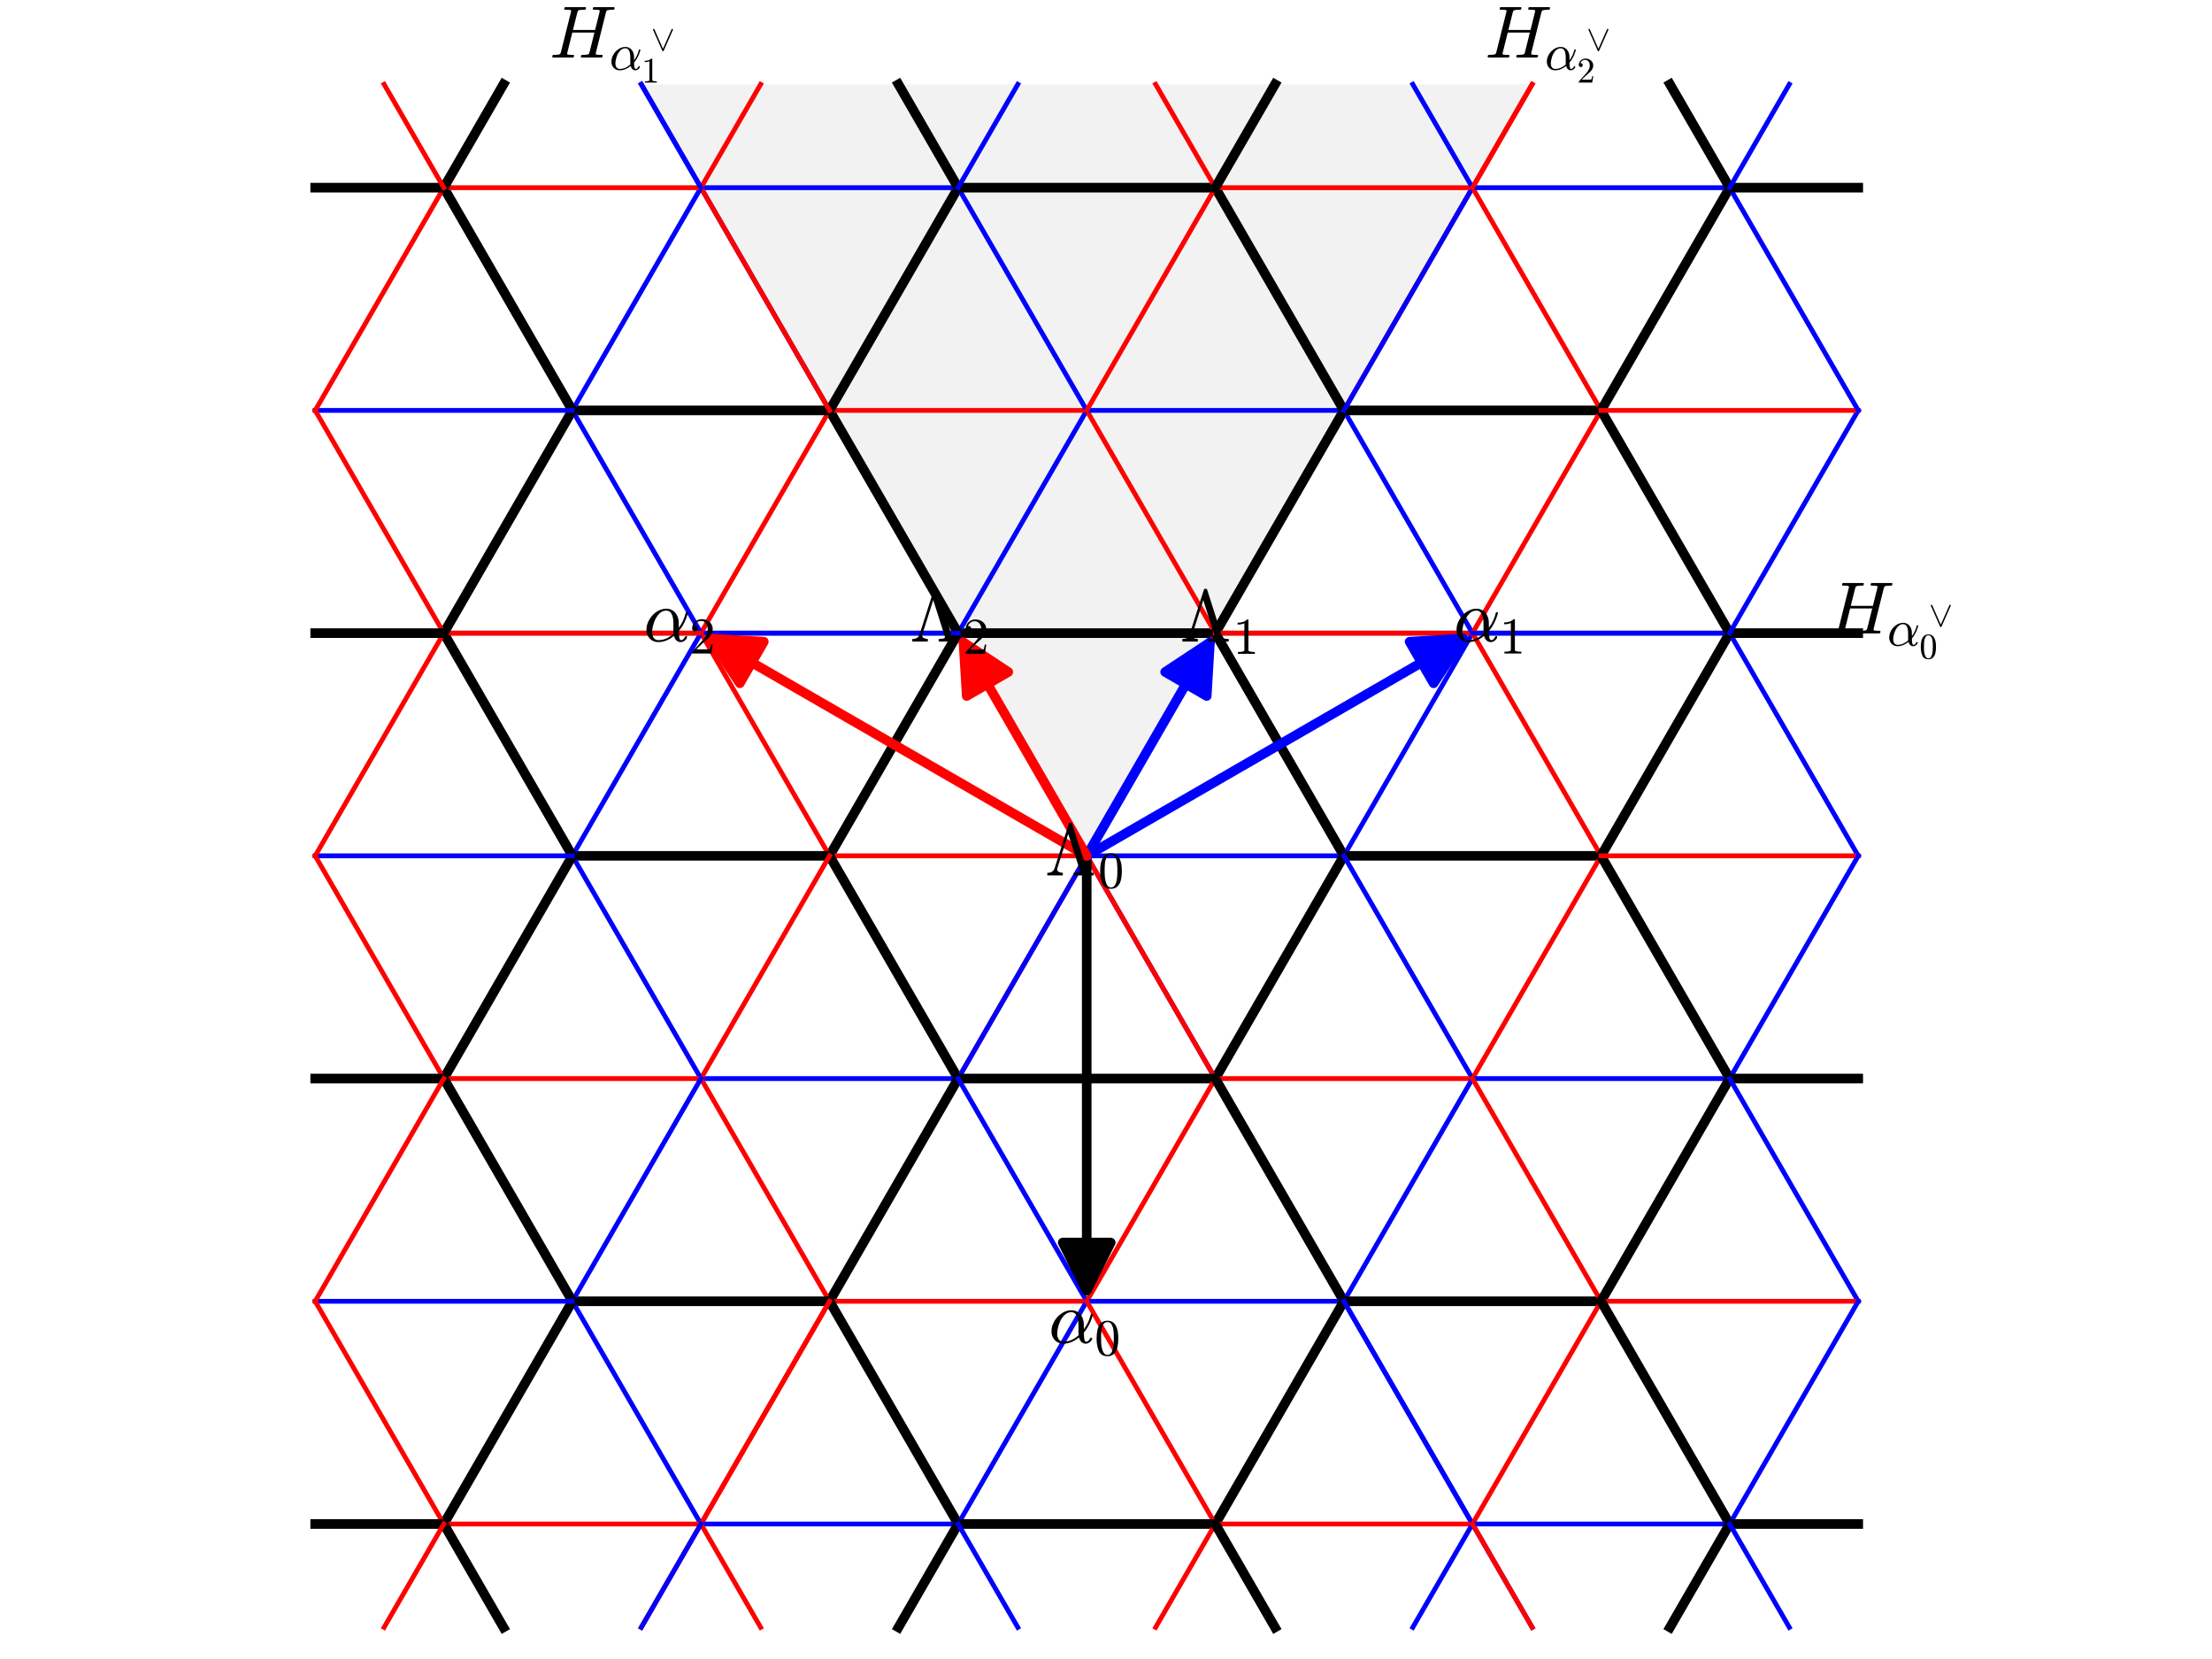 <?xml version="1.0" encoding="utf-8" standalone="no"?>
<!DOCTYPE svg PUBLIC "-//W3C//DTD SVG 1.1//EN"
  "http://www.w3.org/Graphics/SVG/1.1/DTD/svg11.dtd">
<svg xmlns:xlink="http://www.w3.org/1999/xlink" width="460.8pt" height="345.6pt" viewBox="0 0 460.8 345.6" xmlns="http://www.w3.org/2000/svg" version="1.1">
 <defs>
  <style type="text/css">*{stroke-linejoin: round; stroke-linecap: butt}</style>
 </defs>
 <g id="figure_1">
  <g id="patch_1">
   <path d="M 0 345.6 
L 460.8 345.6 
L 460.8 0 
L 0 0 
z
" style="fill: #ffffff"/>
  </g>
  <g id="axes_1">
   <g id="patch_2">
    <path d="M 59.07 345.6 
L 401.73 345.6 
L 401.73 2.94 
L 59.07 2.94 
z
" style="fill: #ffffff"/>
   </g>
   <g id="patch_3">
    <path d="M 133.589 17.566 
L 319.175 17.566 
L 226.382 178.288 
z
" clip-path="url(#p2b3895614b)" style="fill: #d3d3d3; opacity: 0.3"/>
   </g>
   <g id="line2d_1">
    <path d="M 387.104 131.892 
L 65.66 131.892 
" clip-path="url(#p2b3895614b)" style="fill: none; stroke: #000000; stroke-linecap: square"/>
   </g>
   <g id="line2d_2">
    <path d="M 133.589 17.566 
L 319.175 339.01 
" clip-path="url(#p2b3895614b)" style="fill: none; stroke: #0000ff; stroke-linecap: square"/>
   </g>
   <g id="line2d_3">
    <path d="M 319.175 17.566 
L 133.589 339.01 
" clip-path="url(#p2b3895614b)" style="fill: none; stroke: #ff0000; stroke-linecap: square"/>
   </g>
   <g id="line2d_4">
    <path d="M 253.169 131.892 
L 199.595 131.892 
" clip-path="url(#p2b3895614b)" style="fill: none; stroke: #000000; stroke-width: 2; stroke-linecap: square"/>
   </g>
   <g id="line2d_5">
    <path d="M 199.595 131.892 
L 226.382 178.288 
" clip-path="url(#p2b3895614b)" style="fill: none; stroke: #0000ff; stroke-linecap: square"/>
   </g>
   <g id="line2d_6">
    <path d="M 253.169 131.892 
L 226.382 178.288 
" clip-path="url(#p2b3895614b)" style="fill: none; stroke: #ff0000; stroke-linecap: square"/>
   </g>
   <g id="line2d_7">
    <path d="M 226.382 85.495 
L 199.595 131.892 
" clip-path="url(#p2b3895614b)" style="fill: none; stroke: #0000ff; stroke-linecap: square"/>
   </g>
   <g id="line2d_8">
    <path d="M 226.382 85.495 
L 253.169 131.892 
" clip-path="url(#p2b3895614b)" style="fill: none; stroke: #ff0000; stroke-linecap: square"/>
   </g>
   <g id="line2d_9">
    <path d="M 199.595 131.892 
L 172.808 178.288 
" clip-path="url(#p2b3895614b)" style="fill: none; stroke: #000000; stroke-width: 2; stroke-linecap: square"/>
   </g>
   <g id="line2d_10">
    <path d="M 226.382 178.288 
L 172.808 178.288 
" clip-path="url(#p2b3895614b)" style="fill: none; stroke: #ff0000; stroke-linecap: square"/>
   </g>
   <g id="line2d_11">
    <path d="M 253.169 131.892 
L 279.956 178.288 
" clip-path="url(#p2b3895614b)" style="fill: none; stroke: #000000; stroke-width: 2; stroke-linecap: square"/>
   </g>
   <g id="line2d_12">
    <path d="M 279.956 178.288 
L 226.382 178.288 
" clip-path="url(#p2b3895614b)" style="fill: none; stroke: #0000ff; stroke-linecap: square"/>
   </g>
   <g id="line2d_13">
    <path d="M 172.808 85.495 
L 199.595 131.892 
" clip-path="url(#p2b3895614b)" style="fill: none; stroke: #000000; stroke-width: 2; stroke-linecap: square"/>
   </g>
   <g id="line2d_14">
    <path d="M 226.382 85.495 
L 172.808 85.495 
" clip-path="url(#p2b3895614b)" style="fill: none; stroke: #ff0000; stroke-linecap: square"/>
   </g>
   <g id="line2d_15">
    <path d="M 279.956 85.495 
L 253.169 131.892 
" clip-path="url(#p2b3895614b)" style="fill: none; stroke: #000000; stroke-width: 2; stroke-linecap: square"/>
   </g>
   <g id="line2d_16">
    <path d="M 279.956 85.495 
L 226.382 85.495 
" clip-path="url(#p2b3895614b)" style="fill: none; stroke: #0000ff; stroke-linecap: square"/>
   </g>
   <g id="line2d_17">
    <path d="M 199.595 131.892 
L 146.021 131.892 
" clip-path="url(#p2b3895614b)" style="fill: none; stroke: #0000ff; stroke-linecap: square"/>
   </g>
   <g id="line2d_18">
    <path d="M 146.021 131.892 
L 172.808 178.288 
" clip-path="url(#p2b3895614b)" style="fill: none; stroke: #ff0000; stroke-linecap: square"/>
   </g>
   <g id="line2d_19">
    <path d="M 172.808 178.288 
L 199.595 224.685 
" clip-path="url(#p2b3895614b)" style="fill: none; stroke: #000000; stroke-width: 2; stroke-linecap: square"/>
   </g>
   <g id="line2d_20">
    <path d="M 226.382 178.288 
L 199.595 224.685 
" clip-path="url(#p2b3895614b)" style="fill: none; stroke: #0000ff; stroke-linecap: square"/>
   </g>
   <g id="line2d_21">
    <path d="M 306.743 131.892 
L 279.956 178.288 
" clip-path="url(#p2b3895614b)" style="fill: none; stroke: #0000ff; stroke-linecap: square"/>
   </g>
   <g id="line2d_22">
    <path d="M 306.743 131.892 
L 253.169 131.892 
" clip-path="url(#p2b3895614b)" style="fill: none; stroke: #ff0000; stroke-linecap: square"/>
   </g>
   <g id="line2d_23">
    <path d="M 279.956 178.288 
L 253.169 224.685 
" clip-path="url(#p2b3895614b)" style="fill: none; stroke: #000000; stroke-width: 2; stroke-linecap: square"/>
   </g>
   <g id="line2d_24">
    <path d="M 226.382 178.288 
L 253.169 224.685 
" clip-path="url(#p2b3895614b)" style="fill: none; stroke: #ff0000; stroke-linecap: square"/>
   </g>
   <g id="line2d_25">
    <path d="M 172.808 85.495 
L 146.021 131.892 
" clip-path="url(#p2b3895614b)" style="fill: none; stroke: #ff0000; stroke-linecap: square"/>
   </g>
   <g id="line2d_26">
    <path d="M 199.595 39.099 
L 172.808 85.495 
" clip-path="url(#p2b3895614b)" style="fill: none; stroke: #000000; stroke-width: 2; stroke-linecap: square"/>
   </g>
   <g id="line2d_27">
    <path d="M 199.595 39.099 
L 226.382 85.495 
" clip-path="url(#p2b3895614b)" style="fill: none; stroke: #0000ff; stroke-linecap: square"/>
   </g>
   <g id="line2d_28">
    <path d="M 279.956 85.495 
L 306.743 131.892 
" clip-path="url(#p2b3895614b)" style="fill: none; stroke: #0000ff; stroke-linecap: square"/>
   </g>
   <g id="line2d_29">
    <path d="M 253.169 39.099 
L 279.956 85.495 
" clip-path="url(#p2b3895614b)" style="fill: none; stroke: #000000; stroke-width: 2; stroke-linecap: square"/>
   </g>
   <g id="line2d_30">
    <path d="M 253.169 39.099 
L 226.382 85.495 
" clip-path="url(#p2b3895614b)" style="fill: none; stroke: #ff0000; stroke-linecap: square"/>
   </g>
   <g id="line2d_31">
    <path d="M 172.808 178.288 
L 119.234 178.288 
" clip-path="url(#p2b3895614b)" style="fill: none; stroke: #000000; stroke-width: 2; stroke-linecap: square"/>
   </g>
   <g id="line2d_32">
    <path d="M 146.021 131.892 
L 119.234 178.288 
" clip-path="url(#p2b3895614b)" style="fill: none; stroke: #0000ff; stroke-linecap: square"/>
   </g>
   <g id="line2d_33">
    <path d="M 199.595 224.685 
L 146.021 224.685 
" clip-path="url(#p2b3895614b)" style="fill: none; stroke: #0000ff; stroke-linecap: square"/>
   </g>
   <g id="line2d_34">
    <path d="M 172.808 178.288 
L 146.021 224.685 
" clip-path="url(#p2b3895614b)" style="fill: none; stroke: #ff0000; stroke-linecap: square"/>
   </g>
   <g id="line2d_35">
    <path d="M 253.169 224.685 
L 199.595 224.685 
" clip-path="url(#p2b3895614b)" style="fill: none; stroke: #000000; stroke-width: 2; stroke-linecap: square"/>
   </g>
   <g id="line2d_36">
    <path d="M 333.53 178.288 
L 279.956 178.288 
" clip-path="url(#p2b3895614b)" style="fill: none; stroke: #000000; stroke-width: 2; stroke-linecap: square"/>
   </g>
   <g id="line2d_37">
    <path d="M 306.743 131.892 
L 333.53 178.288 
" clip-path="url(#p2b3895614b)" style="fill: none; stroke: #ff0000; stroke-linecap: square"/>
   </g>
   <g id="line2d_38">
    <path d="M 279.956 178.288 
L 306.743 224.685 
" clip-path="url(#p2b3895614b)" style="fill: none; stroke: #0000ff; stroke-linecap: square"/>
   </g>
   <g id="line2d_39">
    <path d="M 306.743 224.685 
L 253.169 224.685 
" clip-path="url(#p2b3895614b)" style="fill: none; stroke: #ff0000; stroke-linecap: square"/>
   </g>
   <g id="line2d_40">
    <path d="M 172.808 85.495 
L 119.234 85.495 
" clip-path="url(#p2b3895614b)" style="fill: none; stroke: #000000; stroke-width: 2; stroke-linecap: square"/>
   </g>
   <g id="line2d_41">
    <path d="M 119.234 85.495 
L 146.021 131.892 
" clip-path="url(#p2b3895614b)" style="fill: none; stroke: #0000ff; stroke-linecap: square"/>
   </g>
   <g id="line2d_42">
    <path d="M 199.595 39.099 
L 146.021 39.099 
" clip-path="url(#p2b3895614b)" style="fill: none; stroke: #0000ff; stroke-linecap: square"/>
   </g>
   <g id="line2d_43">
    <path d="M 146.021 39.099 
L 172.808 85.495 
" clip-path="url(#p2b3895614b)" style="fill: none; stroke: #ff0000; stroke-linecap: square"/>
   </g>
   <g id="line2d_44">
    <path d="M 253.169 39.099 
L 199.595 39.099 
" clip-path="url(#p2b3895614b)" style="fill: none; stroke: #000000; stroke-width: 2; stroke-linecap: square"/>
   </g>
   <g id="line2d_45">
    <path d="M 333.53 85.495 
L 279.956 85.495 
" clip-path="url(#p2b3895614b)" style="fill: none; stroke: #000000; stroke-width: 2; stroke-linecap: square"/>
   </g>
   <g id="line2d_46">
    <path d="M 333.53 85.495 
L 306.743 131.892 
" clip-path="url(#p2b3895614b)" style="fill: none; stroke: #ff0000; stroke-linecap: square"/>
   </g>
   <g id="line2d_47">
    <path d="M 306.743 39.099 
L 279.956 85.495 
" clip-path="url(#p2b3895614b)" style="fill: none; stroke: #0000ff; stroke-linecap: square"/>
   </g>
   <g id="line2d_48">
    <path d="M 306.743 39.099 
L 253.169 39.099 
" clip-path="url(#p2b3895614b)" style="fill: none; stroke: #ff0000; stroke-linecap: square"/>
   </g>
   <g id="line2d_49">
    <path d="M 119.234 178.288 
L 146.021 224.685 
" clip-path="url(#p2b3895614b)" style="fill: none; stroke: #0000ff; stroke-linecap: square"/>
   </g>
   <g id="line2d_50">
    <path d="M 92.447 131.892 
L 119.234 178.288 
" clip-path="url(#p2b3895614b)" style="fill: none; stroke: #000000; stroke-width: 2; stroke-linecap: square"/>
   </g>
   <g id="line2d_51">
    <path d="M 146.021 131.892 
L 92.447 131.892 
" clip-path="url(#p2b3895614b)" style="fill: none; stroke: #ff0000; stroke-linecap: square"/>
   </g>
   <g id="line2d_52">
    <path d="M 199.595 224.685 
L 172.808 271.081 
" clip-path="url(#p2b3895614b)" style="fill: none; stroke: #000000; stroke-width: 2; stroke-linecap: square"/>
   </g>
   <g id="line2d_53">
    <path d="M 146.021 224.685 
L 172.808 271.081 
" clip-path="url(#p2b3895614b)" style="fill: none; stroke: #ff0000; stroke-linecap: square"/>
   </g>
   <g id="line2d_54">
    <path d="M 199.595 224.685 
L 226.382 271.081 
" clip-path="url(#p2b3895614b)" style="fill: none; stroke: #0000ff; stroke-linecap: square"/>
   </g>
   <g id="line2d_55">
    <path d="M 253.169 224.685 
L 226.382 271.081 
" clip-path="url(#p2b3895614b)" style="fill: none; stroke: #ff0000; stroke-linecap: square"/>
   </g>
   <g id="line2d_56">
    <path d="M 333.53 178.288 
L 306.743 224.685 
" clip-path="url(#p2b3895614b)" style="fill: none; stroke: #ff0000; stroke-linecap: square"/>
   </g>
   <g id="line2d_57">
    <path d="M 360.317 131.892 
L 333.53 178.288 
" clip-path="url(#p2b3895614b)" style="fill: none; stroke: #000000; stroke-width: 2; stroke-linecap: square"/>
   </g>
   <g id="line2d_58">
    <path d="M 360.317 131.892 
L 306.743 131.892 
" clip-path="url(#p2b3895614b)" style="fill: none; stroke: #0000ff; stroke-linecap: square"/>
   </g>
   <g id="line2d_59">
    <path d="M 253.169 224.685 
L 279.956 271.081 
" clip-path="url(#p2b3895614b)" style="fill: none; stroke: #000000; stroke-width: 2; stroke-linecap: square"/>
   </g>
   <g id="line2d_60">
    <path d="M 306.743 224.685 
L 279.956 271.081 
" clip-path="url(#p2b3895614b)" style="fill: none; stroke: #0000ff; stroke-linecap: square"/>
   </g>
   <g id="line2d_61">
    <path d="M 146.021 39.099 
L 119.234 85.495 
" clip-path="url(#p2b3895614b)" style="fill: none; stroke: #0000ff; stroke-linecap: square"/>
   </g>
   <g id="line2d_62">
    <path d="M 119.234 85.495 
L 92.447 131.892 
" clip-path="url(#p2b3895614b)" style="fill: none; stroke: #000000; stroke-width: 2; stroke-linecap: square"/>
   </g>
   <g id="line2d_63">
    <path d="M 187.163 17.566 
L 199.595 39.099 
" clip-path="url(#p2b3895614b)" style="fill: none; stroke: #000000; stroke-width: 2; stroke-linecap: square"/>
   </g>
   <g id="line2d_64">
    <path d="M 158.453 17.566 
L 146.021 39.099 
" clip-path="url(#p2b3895614b)" style="fill: none; stroke: #ff0000; stroke-linecap: square"/>
   </g>
   <g id="line2d_65">
    <path d="M 212.027 17.566 
L 199.595 39.099 
" clip-path="url(#p2b3895614b)" style="fill: none; stroke: #0000ff; stroke-linecap: square"/>
   </g>
   <g id="line2d_66">
    <path d="M 240.737 17.566 
L 253.169 39.099 
" clip-path="url(#p2b3895614b)" style="fill: none; stroke: #ff0000; stroke-linecap: square"/>
   </g>
   <g id="line2d_67">
    <path d="M 306.743 39.099 
L 333.53 85.495 
" clip-path="url(#p2b3895614b)" style="fill: none; stroke: #ff0000; stroke-linecap: square"/>
   </g>
   <g id="line2d_68">
    <path d="M 265.601 17.566 
L 253.169 39.099 
" clip-path="url(#p2b3895614b)" style="fill: none; stroke: #000000; stroke-width: 2; stroke-linecap: square"/>
   </g>
   <g id="line2d_69">
    <path d="M 294.311 17.566 
L 306.743 39.099 
" clip-path="url(#p2b3895614b)" style="fill: none; stroke: #0000ff; stroke-linecap: square"/>
   </g>
   <g id="line2d_70">
    <path d="M 119.234 178.288 
L 92.447 224.685 
" clip-path="url(#p2b3895614b)" style="fill: none; stroke: #000000; stroke-width: 2; stroke-linecap: square"/>
   </g>
   <g id="line2d_71">
    <path d="M 146.021 224.685 
L 92.447 224.685 
" clip-path="url(#p2b3895614b)" style="fill: none; stroke: #ff0000; stroke-linecap: square"/>
   </g>
   <g id="line2d_72">
    <path d="M 119.234 178.288 
L 65.66 178.288 
" clip-path="url(#p2b3895614b)" style="fill: none; stroke: #0000ff; stroke-linecap: square"/>
   </g>
   <g id="line2d_73">
    <path d="M 65.66 178.288 
L 92.447 131.892 
" clip-path="url(#p2b3895614b)" style="fill: none; stroke: #ff0000; stroke-linecap: square"/>
   </g>
   <g id="line2d_74">
    <path d="M 226.382 271.081 
L 172.808 271.081 
" clip-path="url(#p2b3895614b)" style="fill: none; stroke: #ff0000; stroke-linecap: square"/>
   </g>
   <g id="line2d_75">
    <path d="M 172.808 271.081 
L 119.234 271.081 
" clip-path="url(#p2b3895614b)" style="fill: none; stroke: #000000; stroke-width: 2; stroke-linecap: square"/>
   </g>
   <g id="line2d_76">
    <path d="M 146.021 224.685 
L 119.234 271.081 
" clip-path="url(#p2b3895614b)" style="fill: none; stroke: #0000ff; stroke-linecap: square"/>
   </g>
   <g id="line2d_77">
    <path d="M 333.53 178.288 
L 360.317 224.685 
" clip-path="url(#p2b3895614b)" style="fill: none; stroke: #000000; stroke-width: 2; stroke-linecap: square"/>
   </g>
   <g id="line2d_78">
    <path d="M 360.317 224.685 
L 306.743 224.685 
" clip-path="url(#p2b3895614b)" style="fill: none; stroke: #0000ff; stroke-linecap: square"/>
   </g>
   <g id="line2d_79">
    <path d="M 387.104 178.288 
L 360.317 131.892 
" clip-path="url(#p2b3895614b)" style="fill: none; stroke: #0000ff; stroke-linecap: square"/>
   </g>
   <g id="line2d_80">
    <path d="M 387.104 178.288 
L 333.53 178.288 
" clip-path="url(#p2b3895614b)" style="fill: none; stroke: #ff0000; stroke-linecap: square"/>
   </g>
   <g id="line2d_81">
    <path d="M 333.53 85.495 
L 360.317 131.892 
" clip-path="url(#p2b3895614b)" style="fill: none; stroke: #000000; stroke-width: 2; stroke-linecap: square"/>
   </g>
   <g id="line2d_82">
    <path d="M 279.956 271.081 
L 226.382 271.081 
" clip-path="url(#p2b3895614b)" style="fill: none; stroke: #0000ff; stroke-linecap: square"/>
   </g>
   <g id="line2d_83">
    <path d="M 333.53 271.081 
L 279.956 271.081 
" clip-path="url(#p2b3895614b)" style="fill: none; stroke: #000000; stroke-width: 2; stroke-linecap: square"/>
   </g>
   <g id="line2d_84">
    <path d="M 306.743 224.685 
L 333.53 271.081 
" clip-path="url(#p2b3895614b)" style="fill: none; stroke: #ff0000; stroke-linecap: square"/>
   </g>
   <g id="line2d_85">
    <path d="M 92.447 39.099 
L 119.234 85.495 
" clip-path="url(#p2b3895614b)" style="fill: none; stroke: #000000; stroke-width: 2; stroke-linecap: square"/>
   </g>
   <g id="line2d_86">
    <path d="M 146.021 39.099 
L 92.447 39.099 
" clip-path="url(#p2b3895614b)" style="fill: none; stroke: #ff0000; stroke-linecap: square"/>
   </g>
   <g id="line2d_87">
    <path d="M 119.234 85.495 
L 65.66 85.495 
" clip-path="url(#p2b3895614b)" style="fill: none; stroke: #0000ff; stroke-linecap: square"/>
   </g>
   <g id="line2d_88">
    <path d="M 65.66 85.495 
L 92.447 131.892 
" clip-path="url(#p2b3895614b)" style="fill: none; stroke: #ff0000; stroke-linecap: square"/>
   </g>
   <g id="line2d_89">
    <path d="M 133.589 17.566 
L 146.021 39.099 
" clip-path="url(#p2b3895614b)" style="fill: none; stroke: #0000ff; stroke-linecap: square"/>
   </g>
   <g id="line2d_90">
    <path d="M 360.317 39.099 
L 333.53 85.495 
" clip-path="url(#p2b3895614b)" style="fill: none; stroke: #000000; stroke-width: 2; stroke-linecap: square"/>
   </g>
   <g id="line2d_91">
    <path d="M 360.317 39.099 
L 306.743 39.099 
" clip-path="url(#p2b3895614b)" style="fill: none; stroke: #0000ff; stroke-linecap: square"/>
   </g>
   <g id="line2d_92">
    <path d="M 319.175 17.566 
L 306.743 39.099 
" clip-path="url(#p2b3895614b)" style="fill: none; stroke: #ff0000; stroke-linecap: square"/>
   </g>
   <g id="line2d_93">
    <path d="M 65.66 178.288 
L 92.447 224.685 
" clip-path="url(#p2b3895614b)" style="fill: none; stroke: #ff0000; stroke-linecap: square"/>
   </g>
   <g id="line2d_94">
    <path d="M 92.447 131.892 
L 65.66 131.892 
" clip-path="url(#p2b3895614b)" style="fill: none; stroke: #000000; stroke-width: 2; stroke-linecap: square"/>
   </g>
   <g id="line2d_95">
    <path d="M 172.808 271.081 
L 199.595 317.478 
" clip-path="url(#p2b3895614b)" style="fill: none; stroke: #000000; stroke-width: 2; stroke-linecap: square"/>
   </g>
   <g id="line2d_96">
    <path d="M 226.382 271.081 
L 199.595 317.478 
" clip-path="url(#p2b3895614b)" style="fill: none; stroke: #0000ff; stroke-linecap: square"/>
   </g>
   <g id="line2d_97">
    <path d="M 119.234 271.081 
L 146.021 317.478 
" clip-path="url(#p2b3895614b)" style="fill: none; stroke: #0000ff; stroke-linecap: square"/>
   </g>
   <g id="line2d_98">
    <path d="M 172.808 271.081 
L 146.021 317.478 
" clip-path="url(#p2b3895614b)" style="fill: none; stroke: #ff0000; stroke-linecap: square"/>
   </g>
   <g id="line2d_99">
    <path d="M 92.447 224.685 
L 119.234 271.081 
" clip-path="url(#p2b3895614b)" style="fill: none; stroke: #000000; stroke-width: 2; stroke-linecap: square"/>
   </g>
   <g id="line2d_100">
    <path d="M 387.104 178.288 
L 360.317 224.685 
" clip-path="url(#p2b3895614b)" style="fill: none; stroke: #0000ff; stroke-linecap: square"/>
   </g>
   <g id="line2d_101">
    <path d="M 360.317 224.685 
L 333.53 271.081 
" clip-path="url(#p2b3895614b)" style="fill: none; stroke: #000000; stroke-width: 2; stroke-linecap: square"/>
   </g>
   <g id="line2d_102">
    <path d="M 387.104 131.892 
L 360.317 131.892 
" clip-path="url(#p2b3895614b)" style="fill: none; stroke: #000000; stroke-width: 2; stroke-linecap: square"/>
   </g>
   <g id="line2d_103">
    <path d="M 387.104 85.495 
L 360.317 131.892 
" clip-path="url(#p2b3895614b)" style="fill: none; stroke: #0000ff; stroke-linecap: square"/>
   </g>
   <g id="line2d_104">
    <path d="M 387.104 85.495 
L 333.53 85.495 
" clip-path="url(#p2b3895614b)" style="fill: none; stroke: #ff0000; stroke-linecap: square"/>
   </g>
   <g id="line2d_105">
    <path d="M 279.956 271.081 
L 253.169 317.478 
" clip-path="url(#p2b3895614b)" style="fill: none; stroke: #000000; stroke-width: 2; stroke-linecap: square"/>
   </g>
   <g id="line2d_106">
    <path d="M 226.382 271.081 
L 253.169 317.478 
" clip-path="url(#p2b3895614b)" style="fill: none; stroke: #ff0000; stroke-linecap: square"/>
   </g>
   <g id="line2d_107">
    <path d="M 279.956 271.081 
L 306.743 317.478 
" clip-path="url(#p2b3895614b)" style="fill: none; stroke: #0000ff; stroke-linecap: square"/>
   </g>
   <g id="line2d_108">
    <path d="M 333.53 271.081 
L 306.743 317.478 
" clip-path="url(#p2b3895614b)" style="fill: none; stroke: #ff0000; stroke-linecap: square"/>
   </g>
   <g id="line2d_109">
    <path d="M 65.66 85.495 
L 92.447 39.099 
" clip-path="url(#p2b3895614b)" style="fill: none; stroke: #ff0000; stroke-linecap: square"/>
   </g>
   <g id="line2d_110">
    <path d="M 104.879 17.566 
L 92.447 39.099 
" clip-path="url(#p2b3895614b)" style="fill: none; stroke: #000000; stroke-width: 2; stroke-linecap: square"/>
   </g>
   <g id="line2d_111">
    <path d="M 387.104 85.495 
L 360.317 39.099 
" clip-path="url(#p2b3895614b)" style="fill: none; stroke: #0000ff; stroke-linecap: square"/>
   </g>
   <g id="line2d_112">
    <path d="M 347.885 17.566 
L 360.317 39.099 
" clip-path="url(#p2b3895614b)" style="fill: none; stroke: #000000; stroke-width: 2; stroke-linecap: square"/>
   </g>
   <g id="line2d_113">
    <path d="M 92.447 224.685 
L 65.66 224.685 
" clip-path="url(#p2b3895614b)" style="fill: none; stroke: #000000; stroke-width: 2; stroke-linecap: square"/>
   </g>
   <g id="line2d_114">
    <path d="M 199.595 317.478 
L 146.021 317.478 
" clip-path="url(#p2b3895614b)" style="fill: none; stroke: #0000ff; stroke-linecap: square"/>
   </g>
   <g id="line2d_115">
    <path d="M 253.169 317.478 
L 199.595 317.478 
" clip-path="url(#p2b3895614b)" style="fill: none; stroke: #000000; stroke-width: 2; stroke-linecap: square"/>
   </g>
   <g id="line2d_116">
    <path d="M 119.234 271.081 
L 92.447 317.478 
" clip-path="url(#p2b3895614b)" style="fill: none; stroke: #000000; stroke-width: 2; stroke-linecap: square"/>
   </g>
   <g id="line2d_117">
    <path d="M 146.021 317.478 
L 92.447 317.478 
" clip-path="url(#p2b3895614b)" style="fill: none; stroke: #ff0000; stroke-linecap: square"/>
   </g>
   <g id="line2d_118">
    <path d="M 119.234 271.081 
L 65.66 271.081 
" clip-path="url(#p2b3895614b)" style="fill: none; stroke: #0000ff; stroke-linecap: square"/>
   </g>
   <g id="line2d_119">
    <path d="M 65.66 271.081 
L 92.447 224.685 
" clip-path="url(#p2b3895614b)" style="fill: none; stroke: #ff0000; stroke-linecap: square"/>
   </g>
   <g id="line2d_120">
    <path d="M 387.104 224.685 
L 360.317 224.685 
" clip-path="url(#p2b3895614b)" style="fill: none; stroke: #000000; stroke-width: 2; stroke-linecap: square"/>
   </g>
   <g id="line2d_121">
    <path d="M 387.104 271.081 
L 360.317 224.685 
" clip-path="url(#p2b3895614b)" style="fill: none; stroke: #0000ff; stroke-linecap: square"/>
   </g>
   <g id="line2d_122">
    <path d="M 387.104 271.081 
L 333.53 271.081 
" clip-path="url(#p2b3895614b)" style="fill: none; stroke: #ff0000; stroke-linecap: square"/>
   </g>
   <g id="line2d_123">
    <path d="M 306.743 317.478 
L 253.169 317.478 
" clip-path="url(#p2b3895614b)" style="fill: none; stroke: #ff0000; stroke-linecap: square"/>
   </g>
   <g id="line2d_124">
    <path d="M 333.53 271.081 
L 360.317 317.478 
" clip-path="url(#p2b3895614b)" style="fill: none; stroke: #000000; stroke-width: 2; stroke-linecap: square"/>
   </g>
   <g id="line2d_125">
    <path d="M 360.317 317.478 
L 306.743 317.478 
" clip-path="url(#p2b3895614b)" style="fill: none; stroke: #0000ff; stroke-linecap: square"/>
   </g>
   <g id="line2d_126">
    <path d="M 92.447 39.099 
L 65.66 39.099 
" clip-path="url(#p2b3895614b)" style="fill: none; stroke: #000000; stroke-width: 2; stroke-linecap: square"/>
   </g>
   <g id="line2d_127">
    <path d="M 80.015 17.566 
L 92.447 39.099 
" clip-path="url(#p2b3895614b)" style="fill: none; stroke: #ff0000; stroke-linecap: square"/>
   </g>
   <g id="line2d_128">
    <path d="M 387.104 39.099 
L 360.317 39.099 
" clip-path="url(#p2b3895614b)" style="fill: none; stroke: #000000; stroke-width: 2; stroke-linecap: square"/>
   </g>
   <g id="line2d_129">
    <path d="M 372.749 17.566 
L 360.317 39.099 
" clip-path="url(#p2b3895614b)" style="fill: none; stroke: #0000ff; stroke-linecap: square"/>
   </g>
   <g id="line2d_130">
    <path d="M 199.595 317.478 
L 187.163 339.01 
" clip-path="url(#p2b3895614b)" style="fill: none; stroke: #000000; stroke-width: 2; stroke-linecap: square"/>
   </g>
   <g id="line2d_131">
    <path d="M 146.021 317.478 
L 158.453 339.01 
" clip-path="url(#p2b3895614b)" style="fill: none; stroke: #ff0000; stroke-linecap: square"/>
   </g>
   <g id="line2d_132">
    <path d="M 199.595 317.478 
L 212.027 339.01 
" clip-path="url(#p2b3895614b)" style="fill: none; stroke: #0000ff; stroke-linecap: square"/>
   </g>
   <g id="line2d_133">
    <path d="M 253.169 317.478 
L 240.737 339.01 
" clip-path="url(#p2b3895614b)" style="fill: none; stroke: #ff0000; stroke-linecap: square"/>
   </g>
   <g id="line2d_134">
    <path d="M 65.66 271.081 
L 92.447 317.478 
" clip-path="url(#p2b3895614b)" style="fill: none; stroke: #ff0000; stroke-linecap: square"/>
   </g>
   <g id="line2d_135">
    <path d="M 92.447 317.478 
L 104.879 339.01 
" clip-path="url(#p2b3895614b)" style="fill: none; stroke: #000000; stroke-width: 2; stroke-linecap: square"/>
   </g>
   <g id="line2d_136">
    <path d="M 146.021 317.478 
L 133.589 339.01 
" clip-path="url(#p2b3895614b)" style="fill: none; stroke: #0000ff; stroke-linecap: square"/>
   </g>
   <g id="line2d_137">
    <path d="M 253.169 317.478 
L 265.601 339.01 
" clip-path="url(#p2b3895614b)" style="fill: none; stroke: #000000; stroke-width: 2; stroke-linecap: square"/>
   </g>
   <g id="line2d_138">
    <path d="M 306.743 317.478 
L 294.311 339.01 
" clip-path="url(#p2b3895614b)" style="fill: none; stroke: #0000ff; stroke-linecap: square"/>
   </g>
   <g id="line2d_139">
    <path d="M 387.104 271.081 
L 360.317 317.478 
" clip-path="url(#p2b3895614b)" style="fill: none; stroke: #0000ff; stroke-linecap: square"/>
   </g>
   <g id="line2d_140">
    <path d="M 360.317 317.478 
L 347.885 339.01 
" clip-path="url(#p2b3895614b)" style="fill: none; stroke: #000000; stroke-width: 2; stroke-linecap: square"/>
   </g>
   <g id="line2d_141">
    <path d="M 306.743 317.478 
L 319.175 339.01 
" clip-path="url(#p2b3895614b)" style="fill: none; stroke: #ff0000; stroke-linecap: square"/>
   </g>
   <g id="line2d_142">
    <path d="M 92.447 317.478 
L 65.66 317.478 
" clip-path="url(#p2b3895614b)" style="fill: none; stroke: #000000; stroke-width: 2; stroke-linecap: square"/>
   </g>
   <g id="line2d_143">
    <path d="M 92.447 317.478 
L 80.015 339.01 
" clip-path="url(#p2b3895614b)" style="fill: none; stroke: #ff0000; stroke-linecap: square"/>
   </g>
   <g id="line2d_144">
    <path d="M 387.104 317.478 
L 360.317 317.478 
" clip-path="url(#p2b3895614b)" style="fill: none; stroke: #000000; stroke-width: 2; stroke-linecap: square"/>
   </g>
   <g id="line2d_145">
    <path d="M 360.317 317.478 
L 372.749 339.01 
" clip-path="url(#p2b3895614b)" style="fill: none; stroke: #0000ff; stroke-linecap: square"/>
   </g>
   <g id="matplotlib.axis_1"/>
   <g id="matplotlib.axis_2"/>
   <g id="patch_4">
    <path d="M 226.382 178.288 
Q 226.382 224.685 226.382 268.845 
" clip-path="url(#p2b3895614b)" style="fill: none; stroke: #000000; stroke-width: 2; stroke-linecap: round"/>
    <path d="M 231.382 258.845 
L 226.382 268.845 
L 221.382 258.845 
L 231.382 258.845 
z
" clip-path="url(#p2b3895614b)" style="stroke: #000000; stroke-width: 2; stroke-linecap: round"/>
   </g>
   <g id="patch_5">
    <path d="M 226.382 178.288 
Q 266.562 155.09 304.807 133.01 
" clip-path="url(#p2b3895614b)" style="fill: none; stroke: #0000ff; stroke-width: 2; stroke-linecap: round"/>
    <path d="M 293.646 133.68 
L 304.807 133.01 
L 298.646 142.34 
L 293.646 133.68 
z
" clip-path="url(#p2b3895614b)" style="fill: #0000ff; stroke: #0000ff; stroke-width: 2; stroke-linecap: round"/>
   </g>
   <g id="patch_6">
    <path d="M 226.382 178.288 
Q 186.201 155.09 147.957 133.01 
" clip-path="url(#p2b3895614b)" style="fill: none; stroke: #ff0000; stroke-width: 2; stroke-linecap: round"/>
    <path d="M 154.118 142.34 
L 147.957 133.01 
L 159.118 133.68 
L 154.118 142.34 
z
" clip-path="url(#p2b3895614b)" style="fill: #ff0000; stroke: #ff0000; stroke-width: 2; stroke-linecap: round"/>
   </g>
   <g id="patch_7">
    <path d="M 226.382 178.288 
Q 239.775 155.09 252.051 133.828 
" clip-path="url(#p2b3895614b)" style="fill: none; stroke: #0000ff; stroke-width: 2; stroke-linecap: round"/>
    <path d="M 242.721 139.989 
L 252.051 133.828 
L 251.381 144.989 
L 242.721 139.989 
z
" clip-path="url(#p2b3895614b)" style="fill: #0000ff; stroke: #0000ff; stroke-width: 2; stroke-linecap: round"/>
   </g>
   <g id="patch_8">
    <path d="M 226.382 178.288 
Q 212.988 155.09 200.713 133.828 
" clip-path="url(#p2b3895614b)" style="fill: none; stroke: #ff0000; stroke-width: 2; stroke-linecap: round"/>
    <path d="M 201.383 144.989 
L 200.713 133.828 
L 210.043 139.989 
L 201.383 144.989 
z
" clip-path="url(#p2b3895614b)" style="fill: #ff0000; stroke: #ff0000; stroke-width: 2; stroke-linecap: round"/>
   </g>
   <g id="text_1">
    <!-- $\alpha_{0}$ -->
    <g transform="translate(218.432 279.86) scale(0.15 -0.15)">
     <defs>
      <path id="Cmmi10-ae" d="M 1288 -72 
Q 984 -72 748 72 
Q 513 216 384 459 
Q 256 703 256 1013 
Q 256 1447 498 1872 
Q 741 2297 1142 2562 
Q 1544 2828 1984 2828 
Q 2309 2828 2556 2658 
Q 2803 2488 2931 2205 
Q 3059 1922 3059 1600 
L 3066 1172 
Q 3284 1475 3436 1801 
Q 3588 2128 3669 2478 
Q 3681 2516 3719 2516 
L 3794 2516 
Q 3853 2516 3853 2456 
Q 3853 2450 3847 2438 
Q 3772 2144 3659 1873 
Q 3547 1603 3395 1350 
Q 3244 1097 3066 891 
Q 3066 97 3250 97 
Q 3369 97 3445 167 
Q 3522 238 3580 341 
Q 3638 444 3653 447 
L 3731 447 
Q 3781 447 3781 384 
Q 3781 225 3598 76 
Q 3416 -72 3238 -72 
Q 3006 -72 2853 78 
Q 2700 228 2644 469 
Q 2344 213 1994 70 
Q 1644 -72 1288 -72 
z
M 1300 97 
Q 1984 97 2613 659 
Q 2609 697 2603 751 
Q 2597 806 2597 813 
L 2597 1503 
Q 2597 2663 1972 2663 
Q 1597 2663 1315 2342 
Q 1034 2022 892 1576 
Q 750 1131 750 763 
Q 750 484 892 290 
Q 1034 97 1300 97 
z
" transform="scale(0.016)"/>
      <path id="Cmr10-30" d="M 1600 -141 
Q 816 -141 533 504 
Q 250 1150 250 2041 
Q 250 2597 351 3087 
Q 453 3578 754 3920 
Q 1056 4263 1600 4263 
Q 2022 4263 2290 4056 
Q 2559 3850 2700 3523 
Q 2841 3197 2892 2823 
Q 2944 2450 2944 2041 
Q 2944 1491 2842 1011 
Q 2741 531 2444 195 
Q 2147 -141 1600 -141 
z
M 1600 25 
Q 1956 25 2131 390 
Q 2306 756 2347 1200 
Q 2388 1644 2388 2144 
Q 2388 2625 2347 3031 
Q 2306 3438 2132 3767 
Q 1959 4097 1600 4097 
Q 1238 4097 1063 3765 
Q 888 3434 847 3029 
Q 806 2625 806 2144 
Q 806 1788 823 1472 
Q 841 1156 916 820 
Q 991 484 1158 254 
Q 1325 25 1600 25 
z
" transform="scale(0.016)"/>
     </defs>
     <use xlink:href="#Cmmi10-ae" transform="translate(0 0.812)"/>
     <use xlink:href="#Cmr10-30" transform="translate(63.916 -16.194) scale(0.7)"/>
    </g>
   </g>
   <g id="text_2">
    <!-- $\alpha_{1}$ -->
    <g transform="translate(302.811 133.711) scale(0.15 -0.15)">
     <defs>
      <path id="Cmr10-31" d="M 594 0 
L 594 225 
Q 1394 225 1394 428 
L 1394 3788 
Q 1063 3628 556 3628 
L 556 3853 
Q 1341 3853 1741 4263 
L 1831 4263 
Q 1853 4263 1873 4245 
Q 1894 4228 1894 4206 
L 1894 428 
Q 1894 225 2694 225 
L 2694 0 
L 594 0 
z
" transform="scale(0.016)"/>
     </defs>
     <use xlink:href="#Cmmi10-ae" transform="translate(0 0.812)"/>
     <use xlink:href="#Cmr10-31" transform="translate(63.916 -16.194) scale(0.7)"/>
    </g>
   </g>
   <g id="text_3">
    <!-- $\alpha_{2}$ -->
    <g transform="translate(134.053 133.711) scale(0.15 -0.15)">
     <defs>
      <path id="Cmr10-32" d="M 319 0 
L 319 172 
Q 319 188 331 206 
L 1325 1306 
Q 1550 1550 1690 1715 
Q 1831 1881 1968 2097 
Q 2106 2313 2186 2536 
Q 2266 2759 2266 3009 
Q 2266 3272 2169 3511 
Q 2072 3750 1880 3894 
Q 1688 4038 1416 4038 
Q 1138 4038 916 3870 
Q 694 3703 603 3438 
Q 628 3444 672 3444 
Q 816 3444 917 3347 
Q 1019 3250 1019 3097 
Q 1019 2950 917 2848 
Q 816 2747 672 2747 
Q 522 2747 420 2851 
Q 319 2956 319 3097 
Q 319 3338 409 3548 
Q 500 3759 670 3923 
Q 841 4088 1055 4175 
Q 1269 4263 1509 4263 
Q 1875 4263 2190 4108 
Q 2506 3953 2690 3670 
Q 2875 3388 2875 3009 
Q 2875 2731 2753 2481 
Q 2631 2231 2440 2026 
Q 2250 1822 1953 1562 
Q 1656 1303 1563 1216 
L 838 519 
L 1453 519 
Q 1906 519 2211 526 
Q 2516 534 2534 550 
Q 2609 631 2688 1141 
L 2875 1141 
L 2694 0 
L 319 0 
z
" transform="scale(0.016)"/>
     </defs>
     <use xlink:href="#Cmmi10-ae" transform="translate(0 0.812)"/>
     <use xlink:href="#Cmr10-32" transform="translate(63.916 -16.194) scale(0.7)"/>
    </g>
   </g>
   <g id="text_4">
    <!-- $\Lambda_{0}$ -->
    <g transform="translate(217.682 182.427) scale(0.15 -0.15)">
     <defs>
      <path id="Cmr10-a4" d="M 206 0 
L 206 225 
Q 706 225 831 603 
L 2081 4513 
Q 2103 4581 2175 4581 
L 2259 4581 
Q 2294 4581 2320 4562 
Q 2347 4544 2356 4513 
L 3659 428 
Q 3716 291 3859 258 
Q 4003 225 4231 225 
L 4231 0 
L 2497 0 
L 2497 225 
Q 3041 225 3041 397 
Q 3041 416 3034 428 
L 2022 3603 
L 1069 603 
Q 1056 559 1056 538 
Q 1056 378 1214 301 
Q 1372 225 1550 225 
L 1550 0 
L 206 0 
z
" transform="scale(0.016)"/>
     </defs>
     <use xlink:href="#Cmr10-a4" transform="translate(0 0.422)"/>
     <use xlink:href="#Cmr10-30" transform="translate(73.849 -16.584) scale(0.7)"/>
    </g>
   </g>
   <g id="text_5">
    <!-- $\Lambda_{1}$ -->
    <g transform="translate(245.808 133.711) scale(0.15 -0.15)">
     <use xlink:href="#Cmr10-a4" transform="translate(0 0.422)"/>
     <use xlink:href="#Cmr10-31" transform="translate(73.849 -16.584) scale(0.7)"/>
    </g>
   </g>
   <g id="text_6">
    <!-- $\Lambda_{2}$ -->
    <g transform="translate(189.556 133.711) scale(0.15 -0.15)">
     <use xlink:href="#Cmr10-a4" transform="translate(0 0.422)"/>
     <use xlink:href="#Cmr10-32" transform="translate(73.849 -16.584) scale(0.7)"/>
    </g>
   </g>
   <g id="text_7">
    <!-- $H_{\alpha^\vee_{0}}$ -->
    <g transform="translate(380.665 132.047) scale(0.15 -0.15)">
     <defs>
      <path id="Cmmi10-48" d="M 300 0 
Q 238 0 238 84 
Q 241 100 250 139 
Q 259 178 276 201 
Q 294 225 319 225 
Q 709 225 863 269 
Q 947 297 984 441 
L 1863 3956 
Q 1875 4019 1875 4044 
Q 1875 4113 1797 4122 
Q 1678 4147 1338 4147 
Q 1275 4147 1275 4231 
Q 1297 4313 1309 4342 
Q 1322 4372 1381 4372 
L 3103 4372 
Q 3169 4372 3169 4288 
Q 3166 4272 3156 4234 
Q 3147 4197 3131 4172 
Q 3116 4147 3084 4147 
Q 2694 4147 2541 4103 
Q 2456 4072 2419 3928 
L 2034 2388 
L 3956 2388 
L 4347 3956 
Q 4359 4019 4359 4044 
Q 4359 4113 4281 4122 
Q 4159 4147 3822 4147 
Q 3756 4147 3756 4231 
Q 3778 4313 3790 4342 
Q 3803 4372 3866 4372 
L 5588 4372 
Q 5650 4372 5650 4288 
Q 5647 4272 5637 4233 
Q 5628 4194 5611 4170 
Q 5594 4147 5569 4147 
Q 5178 4147 5025 4103 
Q 4941 4075 4903 3928 
L 4025 416 
Q 4013 353 4013 325 
Q 4013 259 4091 250 
Q 4213 225 4550 225 
Q 4616 225 4616 141 
Q 4597 66 4578 33 
Q 4559 0 4506 0 
L 2784 0 
Q 2719 0 2719 84 
Q 2731 131 2737 153 
Q 2744 175 2761 200 
Q 2778 225 2803 225 
Q 3194 225 3347 269 
Q 3431 297 3469 441 
L 3897 2163 
L 1978 2163 
L 1544 416 
Q 1528 338 1528 325 
Q 1528 259 1606 250 
Q 1728 225 2069 225 
Q 2131 225 2131 141 
Q 2109 56 2095 28 
Q 2081 0 2022 0 
L 300 0 
z
" transform="scale(0.016)"/>
      <path id="Cmsy10-5f" d="M 2016 -63 
L 372 3653 
Q 359 3669 359 3700 
Q 359 3747 396 3787 
Q 434 3828 488 3828 
Q 559 3828 609 3750 
L 2131 300 
L 3659 3750 
Q 3697 3828 3775 3828 
Q 3828 3828 3865 3790 
Q 3903 3753 3903 3700 
Q 3903 3669 3897 3653 
L 2253 -63 
Q 2213 -141 2131 -141 
Q 2047 -141 2016 -63 
z
" transform="scale(0.016)"/>
     </defs>
     <use xlink:href="#Cmmi10-48" transform="translate(0 0.688)"/>
     <use xlink:href="#Cmmi10-ae" transform="translate(83.105 -16.319) scale(0.7)"/>
     <use xlink:href="#Cmsy10-5f" transform="translate(140.863 10.466) scale(0.49)"/>
     <use xlink:href="#Cmr10-30" transform="translate(127.847 -34.175) scale(0.49)"/>
    </g>
   </g>
   <g id="text_8">
    <!-- $H_{\alpha^\vee_{1}}$ -->
    <g transform="translate(114.474 12.08) scale(0.15 -0.15)">
     <use xlink:href="#Cmmi10-48" transform="translate(0 0.688)"/>
     <use xlink:href="#Cmmi10-ae" transform="translate(83.105 -16.319) scale(0.7)"/>
     <use xlink:href="#Cmsy10-5f" transform="translate(140.863 10.466) scale(0.49)"/>
     <use xlink:href="#Cmr10-31" transform="translate(127.847 -34.175) scale(0.49)"/>
    </g>
   </g>
   <g id="text_9">
    <!-- $H_{\alpha^\vee_{2}}$ -->
    <g transform="translate(309.34 12.08) scale(0.15 -0.15)">
     <use xlink:href="#Cmmi10-48" transform="translate(0 0.688)"/>
     <use xlink:href="#Cmmi10-ae" transform="translate(83.105 -16.319) scale(0.7)"/>
     <use xlink:href="#Cmsy10-5f" transform="translate(140.863 10.466) scale(0.49)"/>
     <use xlink:href="#Cmr10-32" transform="translate(127.847 -34.175) scale(0.49)"/>
    </g>
   </g>
  </g>
 </g>
 <defs>
  <clipPath id="p2b3895614b">
   <rect x="59.07" y="2.94" width="342.66" height="342.66"/>
  </clipPath>
 </defs>
</svg>
